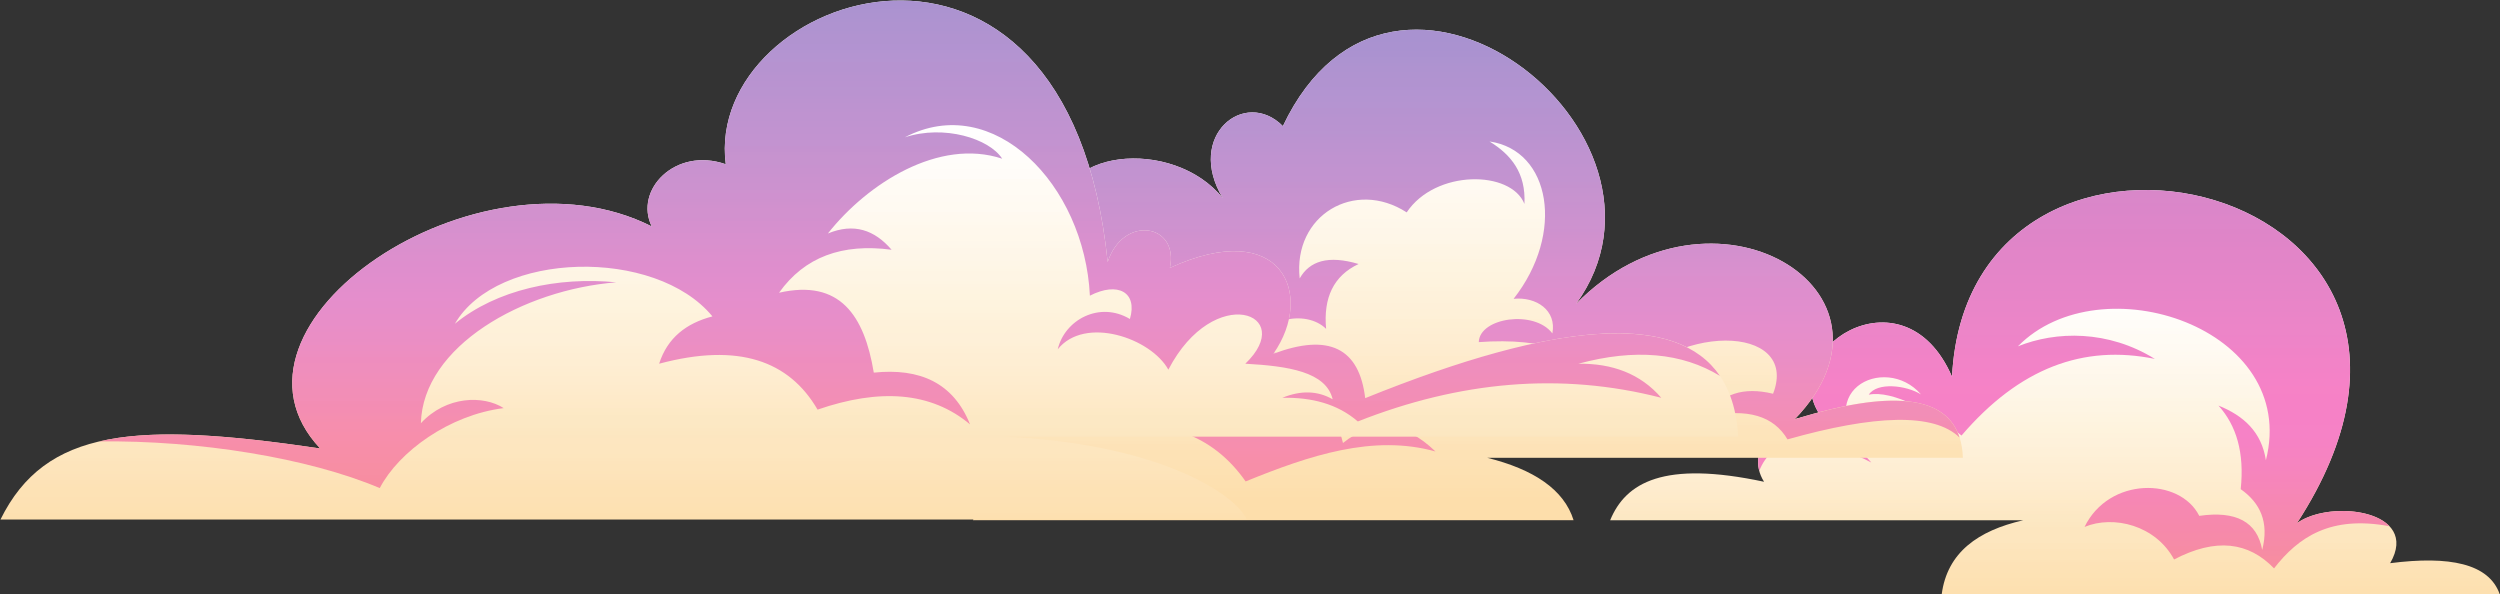 <?xml version="1.0" encoding="UTF-8"?>
<svg id="Layer_2" data-name="Layer 2" xmlns="http://www.w3.org/2000/svg" xmlns:xlink="http://www.w3.org/1999/xlink" viewBox="0 0 3128.04 743.74">
  <rect x="0" y="0" width="3128.04" height="743.74" fill="#333333" stroke="none"/>
  <defs>
    <style>
      .cls-1 {
        clip-path: url(#clippath-11);
      }

      .cls-2 {
        fill: url(#linear-gradient);
      }

      .cls-2, .cls-3, .cls-4, .cls-5, .cls-6, .cls-7, .cls-8 {
        stroke-width: 0px;
      }

      .cls-3 {
        fill: url(#linear-gradient-6);
      }

      .cls-9 {
        clip-path: url(#clippath-2);
      }

      .cls-10 {
        clip-path: url(#clippath-6);
      }

      .cls-4 {
        fill: url(#linear-gradient-5);
      }

      .cls-5 {
        fill: none;
      }

      .cls-11 {
        clip-path: url(#clippath-7);
      }

      .cls-12 {
        clip-path: url(#clippath-1);
      }

      .cls-13 {
        clip-path: url(#clippath-4);
      }

      .cls-6 {
        fill: url(#linear-gradient-2);
      }

      .cls-7 {
        fill: url(#linear-gradient-3);
      }

      .cls-14 {
        clip-path: url(#clippath-9);
      }

      .cls-15 {
        clip-path: url(#clippath);
      }

      .cls-16 {
        clip-path: url(#clippath-3);
      }

      .cls-17 {
        clip-path: url(#clippath-8);
      }

      .cls-18 {
        clip-path: url(#clippath-5);
      }

      .cls-19 {
        clip-path: url(#clippath-10);
      }

      .cls-8 {
        fill: url(#linear-gradient-4);
      }
    </style>
    <clipPath id="clippath">
      <rect class="cls-5" x="2014.04" y="236.74" width="1114" height="507"/>
    </clipPath>
    <clipPath id="clippath-1">
      <path class="cls-5" d="M2429.48,743.61h698.25c-13.44-38.64-63.1-48.41-137.13-38.95,38.44-66.16-74.96-80.54-116.65-49.99,279.4-429.65-410.86-587.05-431.55-183.32-61.32-141.33-224.49-30.66-162.96,50.92-52.5-7.98-98.17,39.38-72.24,80.53-125.68-26.88-173.14.95-192.57,48.2h516.71c-56.28,12.91-94.92,40.11-101.85,92.61"/>
    </clipPath>
    <linearGradient id="linear-gradient" x1="-4366.24" y1="-741.82" x2="-4364.91" y2="-741.82" gradientTransform="translate(-372694.21 -2208077.11) rotate(-90) scale(505.89 -505.89)" gradientUnits="userSpaceOnUse">
      <stop offset="0" stop-color="#fddeab"/>
      <stop offset="0" stop-color="#fddeac"/>
      <stop offset=".01" stop-color="#fddfad"/>
      <stop offset=".02" stop-color="#fddfae"/>
      <stop offset=".02" stop-color="#fddfaf"/>
      <stop offset=".02" stop-color="#fde0af"/>
      <stop offset=".03" stop-color="#fde0b0"/>
      <stop offset=".03" stop-color="#fde0b0"/>
      <stop offset=".04" stop-color="#fde0b1"/>
      <stop offset=".04" stop-color="#fde1b2"/>
      <stop offset=".05" stop-color="#fde1b2"/>
      <stop offset=".05" stop-color="#fde1b3"/>
      <stop offset=".06" stop-color="#fde2b4"/>
      <stop offset=".07" stop-color="#fde2b5"/>
      <stop offset=".07" stop-color="#fde2b6"/>
      <stop offset=".08" stop-color="#fde2b6"/>
      <stop offset=".08" stop-color="#fde2b7"/>
      <stop offset=".09" stop-color="#fde3b8"/>
      <stop offset=".09" stop-color="#fde3b9"/>
      <stop offset=".09" stop-color="#fde4ba"/>
      <stop offset=".1" stop-color="#fde4ba"/>
      <stop offset=".11" stop-color="#fde4bb"/>
      <stop offset=".11" stop-color="#fde5bd"/>
      <stop offset=".12" stop-color="#fde5bd"/>
      <stop offset=".12" stop-color="#fde6be"/>
      <stop offset=".12" stop-color="#fde6bf"/>
      <stop offset=".14" stop-color="#fde6bf"/>
      <stop offset=".15" stop-color="#fce6c0"/>
      <stop offset=".15" stop-color="#fce7c1"/>
      <stop offset=".16" stop-color="#fce7c2"/>
      <stop offset=".16" stop-color="#fce7c3"/>
      <stop offset=".16" stop-color="#fce8c3"/>
      <stop offset=".17" stop-color="#fce8c4"/>
      <stop offset=".18" stop-color="#fde8c5"/>
      <stop offset=".18" stop-color="#fde9c6"/>
      <stop offset=".19" stop-color="#fde9c7"/>
      <stop offset=".19" stop-color="#fde9c8"/>
      <stop offset=".2" stop-color="#feeac8"/>
      <stop offset=".2" stop-color="#feeac9"/>
      <stop offset=".2" stop-color="#feebca"/>
      <stop offset=".21" stop-color="#feebcb"/>
      <stop offset=".21" stop-color="#feebcb"/>
      <stop offset=".21" stop-color="#feebcc"/>
      <stop offset=".22" stop-color="#feebcd"/>
      <stop offset=".22" stop-color="#feecce"/>
      <stop offset=".23" stop-color="#feeccf"/>
      <stop offset=".23" stop-color="#feeccf"/>
      <stop offset=".24" stop-color="#feedd0"/>
      <stop offset=".24" stop-color="#feedd1"/>
      <stop offset=".25" stop-color="#feedd2"/>
      <stop offset=".25" stop-color="#feeed3"/>
      <stop offset=".26" stop-color="#feeed3"/>
      <stop offset=".27" stop-color="#feeed4"/>
      <stop offset=".27" stop-color="#feefd5"/>
      <stop offset=".28" stop-color="#feefd6"/>
      <stop offset=".28" stop-color="#fef0d7"/>
      <stop offset=".29" stop-color="#fef0d8"/>
      <stop offset=".29" stop-color="#fef0d8"/>
      <stop offset=".3" stop-color="#fef0d9"/>
      <stop offset=".3" stop-color="#fef1da"/>
      <stop offset=".31" stop-color="#fef1db"/>
      <stop offset=".32" stop-color="#fef2dc"/>
      <stop offset=".33" stop-color="#fef3dd"/>
      <stop offset=".34" stop-color="#fef3de"/>
      <stop offset=".34" stop-color="#fef3df"/>
      <stop offset=".35" stop-color="#fef4e0"/>
      <stop offset=".36" stop-color="#fef4e1"/>
      <stop offset=".36" stop-color="#fef4e2"/>
      <stop offset=".37" stop-color="#fef5e3"/>
      <stop offset=".37" stop-color="#fef5e3"/>
      <stop offset=".38" stop-color="#fef5e4"/>
      <stop offset=".38" stop-color="#fef5e4"/>
      <stop offset=".39" stop-color="#fef6e5"/>
      <stop offset=".39" stop-color="#fef6e7"/>
      <stop offset=".4" stop-color="#fef6e8"/>
      <stop offset=".41" stop-color="#fef6e8"/>
      <stop offset=".41" stop-color="#fef6e9"/>
      <stop offset=".42" stop-color="#fef7ea"/>
      <stop offset=".43" stop-color="#fef7eb"/>
      <stop offset=".44" stop-color="#fff8ec"/>
      <stop offset=".45" stop-color="#fff8ed"/>
      <stop offset=".45" stop-color="#fff9ee"/>
      <stop offset=".46" stop-color="#fff9ef"/>
      <stop offset=".46" stop-color="#fff9f0"/>
      <stop offset=".47" stop-color="#fff9f1"/>
      <stop offset=".47" stop-color="#fffaf1"/>
      <stop offset=".48" stop-color="#fffaf2"/>
      <stop offset=".48" stop-color="#fffaf3"/>
      <stop offset=".5" stop-color="#fffbf4"/>
      <stop offset=".51" stop-color="#fffbf4"/>
      <stop offset=".51" stop-color="#fffbf6"/>
      <stop offset=".52" stop-color="#fffcf6"/>
      <stop offset=".52" stop-color="#fffcf7"/>
      <stop offset=".52" stop-color="#fffcf8"/>
      <stop offset=".53" stop-color="#fffcf8"/>
      <stop offset=".54" stop-color="#fffdf9"/>
      <stop offset=".55" stop-color="#fffdfa"/>
      <stop offset=".55" stop-color="#fffefb"/>
      <stop offset=".56" stop-color="#fffefb"/>
      <stop offset=".57" stop-color="#fffefc"/>
      <stop offset=".58" stop-color="#fffefd"/>
      <stop offset=".59" stop-color="#fffffe"/>
      <stop offset=".59" stop-color="#fff"/>
      <stop offset=".62" stop-color="#fff"/>
      <stop offset=".75" stop-color="#fff"/>
      <stop offset="1" stop-color="#fff"/>
    </linearGradient>
    <clipPath id="clippath-2">
      <rect class="cls-5" x="2199.04" y="236.74" width="791" height="475"/>
    </clipPath>
    <clipPath id="clippath-3">
      <path class="cls-5" d="M2989.77,658.45c-23.1-24.57-86.84-24.99-115.82-3.78,279.4-429.65-410.86-587.05-431.55-183.32-61.32-141.33-224.49-30.66-162.96,50.92-46.72-7.03-87.99,29.61-78.22,66.89,15.12-39.28,62.68-52.92,110.67-31.71-17.01-4.31-35.17-4-54.7.94,31.71-.63,59.43,6.82,84.31,20.37-83.68-88.73,17.12-137.55,62.06-85.26-18.48-11.55-54.92-15.64-65.31.32,29.61-6.09,80.64,21.94,116.03,51.13,72.34-84.42,152.35-114.24,241.92-95.87-58.49-36.22-123.48-35.06-171.36-15.75,103.43-105.42,352.27-22.99,310.27,142.59-5.35-35.48-27.93-55.85-59.33-68.46,22.37,24.78,32.66,58.81,27.83,104.58,24.57,17.33,35.7,41.48,26.88,76.03-6.3-35.39-32.97-49.25-78.75-42.63-24.25-48.2-112.77-49.15-143.54,13.85,36.43-15.12,89.04-1.99,112.04,40.74,52.6-27.61,93.45-21.73,125.06,11.13,30.55-39.26,70.77-66.56,144.48-52.71"/>
    </clipPath>
    <linearGradient id="linear-gradient-2" x1="-4366.23" y1="-742.78" x2="-4364.87" y2="-742.78" gradientTransform="translate(-348988.28 -2066440.37) rotate(-90) scale(473.44 -473.44)" gradientUnits="userSpaceOnUse">
      <stop offset="0" stop-color="#f78d9f"/>
      <stop offset="0" stop-color="#f78da0"/>
      <stop offset="0" stop-color="#f78da1"/>
      <stop offset=".01" stop-color="#f78da1"/>
      <stop offset=".02" stop-color="#f78da2"/>
      <stop offset=".02" stop-color="#f68da3"/>
      <stop offset=".02" stop-color="#f68ca3"/>
      <stop offset=".03" stop-color="#f68ca4"/>
      <stop offset=".03" stop-color="#f68ba4"/>
      <stop offset=".04" stop-color="#f68ba5"/>
      <stop offset=".04" stop-color="#f68ba6"/>
      <stop offset=".04" stop-color="#f68ba7"/>
      <stop offset=".05" stop-color="#f68ba7"/>
      <stop offset=".05" stop-color="#f68ba8"/>
      <stop offset=".05" stop-color="#f68aa8"/>
      <stop offset=".06" stop-color="#f68aa9"/>
      <stop offset=".06" stop-color="#f68aa9"/>
      <stop offset=".07" stop-color="#f689aa"/>
      <stop offset=".07" stop-color="#f689aa"/>
      <stop offset=".07" stop-color="#f689ab"/>
      <stop offset=".08" stop-color="#f689ab"/>
      <stop offset=".08" stop-color="#f689ac"/>
      <stop offset=".09" stop-color="#f689ad"/>
      <stop offset=".09" stop-color="#f688ad"/>
      <stop offset=".09" stop-color="#f688ae"/>
      <stop offset=".1" stop-color="#f688af"/>
      <stop offset=".1" stop-color="#f688b0"/>
      <stop offset=".11" stop-color="#f688b0"/>
      <stop offset=".11" stop-color="#f688b1"/>
      <stop offset=".11" stop-color="#f688b1"/>
      <stop offset=".12" stop-color="#f688b2"/>
      <stop offset=".12" stop-color="#f687b2"/>
      <stop offset=".12" stop-color="#f687b3"/>
      <stop offset=".13" stop-color="#f687b4"/>
      <stop offset=".13" stop-color="#f687b4"/>
      <stop offset=".14" stop-color="#f687b5"/>
      <stop offset=".14" stop-color="#f687b6"/>
      <stop offset=".14" stop-color="#f687b7"/>
      <stop offset=".15" stop-color="#f687b7"/>
      <stop offset=".15" stop-color="#f686b8"/>
      <stop offset=".16" stop-color="#f686b9"/>
      <stop offset=".16" stop-color="#f686b9"/>
      <stop offset=".16" stop-color="#f686ba"/>
      <stop offset=".17" stop-color="#f685ba"/>
      <stop offset=".17" stop-color="#f685bb"/>
      <stop offset=".18" stop-color="#f685bc"/>
      <stop offset=".18" stop-color="#f685bc"/>
      <stop offset=".18" stop-color="#f685bd"/>
      <stop offset=".19" stop-color="#f684be"/>
      <stop offset=".19" stop-color="#f684be"/>
      <stop offset=".2" stop-color="#f684bf"/>
      <stop offset=".2" stop-color="#f684bf"/>
      <stop offset=".2" stop-color="#f684c0"/>
      <stop offset=".21" stop-color="#f684c0"/>
      <stop offset=".21" stop-color="#f683c1"/>
      <stop offset=".21" stop-color="#f683c1"/>
      <stop offset=".22" stop-color="#f683c2"/>
      <stop offset=".22" stop-color="#f683c2"/>
      <stop offset=".23" stop-color="#f683c2"/>
      <stop offset=".23" stop-color="#f682c3"/>
      <stop offset=".23" stop-color="#f682c3"/>
      <stop offset=".24" stop-color="#f682c4"/>
      <stop offset=".24" stop-color="#f682c4"/>
      <stop offset=".25" stop-color="#f682c5"/>
      <stop offset=".25" stop-color="#f682c5"/>
      <stop offset=".25" stop-color="#f682c6"/>
      <stop offset=".26" stop-color="#f682c6"/>
      <stop offset=".27" stop-color="#f682c6"/>
      <stop offset=".28" stop-color="#f681c6"/>
      <stop offset=".31" stop-color="#f681c6"/>
      <stop offset=".33" stop-color="#f681c6"/>
      <stop offset=".34" stop-color="#f682c6"/>
      <stop offset=".36" stop-color="#f582c7"/>
      <stop offset=".36" stop-color="#f582c7"/>
      <stop offset=".37" stop-color="#f482c7"/>
      <stop offset=".37" stop-color="#f482c7"/>
      <stop offset=".38" stop-color="#f382c7"/>
      <stop offset=".38" stop-color="#f382c7"/>
      <stop offset=".39" stop-color="#f283c7"/>
      <stop offset=".4" stop-color="#f283c7"/>
      <stop offset=".41" stop-color="#f183c7"/>
      <stop offset=".41" stop-color="#f083c7"/>
      <stop offset=".42" stop-color="#f083c7"/>
      <stop offset=".43" stop-color="#ef84c8"/>
      <stop offset=".43" stop-color="#ee84c8"/>
      <stop offset=".44" stop-color="#ee84c8"/>
      <stop offset=".45" stop-color="#ed84c8"/>
      <stop offset=".45" stop-color="#ed85c8"/>
      <stop offset=".47" stop-color="#ec85c8"/>
      <stop offset=".47" stop-color="#eb85c8"/>
      <stop offset=".48" stop-color="#eb85c8"/>
      <stop offset=".48" stop-color="#eb85c8"/>
      <stop offset=".49" stop-color="#ea85c8"/>
      <stop offset=".5" stop-color="#e985c8"/>
      <stop offset=".51" stop-color="#e985c8"/>
      <stop offset=".52" stop-color="#e885c8"/>
      <stop offset=".52" stop-color="#e785c8"/>
      <stop offset=".53" stop-color="#e785c8"/>
      <stop offset=".54" stop-color="#e685c8"/>
      <stop offset=".55" stop-color="#e685c8"/>
      <stop offset=".55" stop-color="#e585c8"/>
      <stop offset=".56" stop-color="#e585c8"/>
      <stop offset=".57" stop-color="#e485c8"/>
      <stop offset=".57" stop-color="#e485c8"/>
      <stop offset=".58" stop-color="#e385c8"/>
      <stop offset=".59" stop-color="#e385c8"/>
      <stop offset=".59" stop-color="#e285c8"/>
      <stop offset=".61" stop-color="#e285c8"/>
      <stop offset=".62" stop-color="#e185c8"/>
      <stop offset=".62" stop-color="#e185c8"/>
      <stop offset=".62" stop-color="#e085c8"/>
      <stop offset=".63" stop-color="#e085c8"/>
      <stop offset=".63" stop-color="#df85c8"/>
      <stop offset=".64" stop-color="#df85c8"/>
      <stop offset=".65" stop-color="#de85c8"/>
      <stop offset=".66" stop-color="#de86c9"/>
      <stop offset=".67" stop-color="#dd86c9"/>
      <stop offset=".68" stop-color="#dd86c9"/>
      <stop offset=".68" stop-color="#dc86c9"/>
      <stop offset=".69" stop-color="#db86c9"/>
      <stop offset=".7" stop-color="#db86c9"/>
      <stop offset=".7" stop-color="#da86c9"/>
      <stop offset=".71" stop-color="#da87c9"/>
      <stop offset=".72" stop-color="#d987c9"/>
      <stop offset=".73" stop-color="#d887c9"/>
      <stop offset=".73" stop-color="#d887c9"/>
      <stop offset=".75" stop-color="#d787c9"/>
      <stop offset="1" stop-color="#d787c9"/>
    </linearGradient>
    <clipPath id="clippath-4">
      <rect class="cls-5" x="964.67" y="37" width="1492" height="614"/>
    </clipPath>
    <clipPath id="clippath-5">
      <path class="cls-5" d="M964.79,554.71h354.79c-49.88,16.28-80.54,51.76-102.27,96.18h751.59c-12.07-38.54-49.98-63.63-108.15-78.12h595.25c-2.52-76.55-75.6-89.98-210.42-48.19,155.3-160.76-104.26-317.1-273.63-144.27,154.87-212.73-228.8-513.98-366.77-222.5-47.67-48.09-122.32,12.08-75.18,90.19-61.43-76.85-215.98-63.62-204.44,33.08-121.8-65.1-287.07,104.26-126.31,210.53-154.56-33.4-226.17-7.78-234.46,63.1"/>
    </clipPath>
    <linearGradient id="linear-gradient-3" x1="-4367.68" y1="-738.14" x2="-4366.4" y2="-738.14" gradientTransform="translate(-451348.6 -2680165.02) rotate(-90) scale(613.78 -613.78)" gradientUnits="userSpaceOnUse">
      <stop offset="0" stop-color="#fddeab"/>
      <stop offset="0" stop-color="#fddeac"/>
      <stop offset=".01" stop-color="#fddfad"/>
      <stop offset=".02" stop-color="#fddfae"/>
      <stop offset=".02" stop-color="#fddfae"/>
      <stop offset=".02" stop-color="#fde0af"/>
      <stop offset=".03" stop-color="#fde0b0"/>
      <stop offset=".04" stop-color="#fde0b1"/>
      <stop offset=".04" stop-color="#fde1b2"/>
      <stop offset=".05" stop-color="#fde1b2"/>
      <stop offset=".05" stop-color="#fde1b3"/>
      <stop offset=".06" stop-color="#fde1b4"/>
      <stop offset=".07" stop-color="#fde2b5"/>
      <stop offset=".08" stop-color="#fde2b5"/>
      <stop offset=".08" stop-color="#fde2b7"/>
      <stop offset=".09" stop-color="#fde2b7"/>
      <stop offset=".09" stop-color="#fde3b8"/>
      <stop offset=".09" stop-color="#fde3b9"/>
      <stop offset=".1" stop-color="#fde4ba"/>
      <stop offset=".1" stop-color="#fde4ba"/>
      <stop offset=".11" stop-color="#fde4bb"/>
      <stop offset=".12" stop-color="#fde4bc"/>
      <stop offset=".12" stop-color="#fde5bd"/>
      <stop offset=".12" stop-color="#fde5be"/>
      <stop offset=".13" stop-color="#fde6be"/>
      <stop offset=".13" stop-color="#fde6bf"/>
      <stop offset=".14" stop-color="#fde6bf"/>
      <stop offset=".16" stop-color="#fde6c0"/>
      <stop offset=".16" stop-color="#fce7c1"/>
      <stop offset=".16" stop-color="#fce7c2"/>
      <stop offset=".17" stop-color="#fce7c3"/>
      <stop offset=".17" stop-color="#fce8c3"/>
      <stop offset=".18" stop-color="#fce8c4"/>
      <stop offset=".19" stop-color="#fde8c5"/>
      <stop offset=".19" stop-color="#fde9c6"/>
      <stop offset=".2" stop-color="#fde9c7"/>
      <stop offset=".2" stop-color="#fde9c7"/>
      <stop offset=".2" stop-color="#feeac8"/>
      <stop offset=".21" stop-color="#feeac9"/>
      <stop offset=".21" stop-color="#feeaca"/>
      <stop offset=".22" stop-color="#feebca"/>
      <stop offset=".22" stop-color="#feebcc"/>
      <stop offset=".23" stop-color="#feebcc"/>
      <stop offset=".23" stop-color="#feeccd"/>
      <stop offset=".23" stop-color="#feecce"/>
      <stop offset=".24" stop-color="#feeccf"/>
      <stop offset=".24" stop-color="#feeccf"/>
      <stop offset=".25" stop-color="#feecd0"/>
      <stop offset=".25" stop-color="#feedd1"/>
      <stop offset=".26" stop-color="#feedd2"/>
      <stop offset=".27" stop-color="#feeed3"/>
      <stop offset=".27" stop-color="#feeed4"/>
      <stop offset=".28" stop-color="#feefd4"/>
      <stop offset=".29" stop-color="#feefd5"/>
      <stop offset=".29" stop-color="#fef0d7"/>
      <stop offset=".3" stop-color="#fef0d8"/>
      <stop offset=".3" stop-color="#fef0d8"/>
      <stop offset=".31" stop-color="#fef0d9"/>
      <stop offset=".32" stop-color="#fef1da"/>
      <stop offset=".33" stop-color="#fef1db"/>
      <stop offset=".34" stop-color="#fef2dc"/>
      <stop offset=".34" stop-color="#fef3dd"/>
      <stop offset=".35" stop-color="#fef3de"/>
      <stop offset=".36" stop-color="#fef3df"/>
      <stop offset=".37" stop-color="#fef4e0"/>
      <stop offset=".38" stop-color="#fef4e0"/>
      <stop offset=".38" stop-color="#fef4e2"/>
      <stop offset=".38" stop-color="#fef4e2"/>
      <stop offset=".39" stop-color="#fef5e3"/>
      <stop offset=".39" stop-color="#fef5e4"/>
      <stop offset=".4" stop-color="#fef5e4"/>
      <stop offset=".41" stop-color="#fef5e5"/>
      <stop offset=".41" stop-color="#fef6e6"/>
      <stop offset=".41" stop-color="#fef6e7"/>
      <stop offset=".42" stop-color="#fef6e8"/>
      <stop offset=".42" stop-color="#fef6e8"/>
      <stop offset=".43" stop-color="#fef6e9"/>
      <stop offset=".44" stop-color="#fef7ea"/>
      <stop offset=".45" stop-color="#fef7eb"/>
      <stop offset=".45" stop-color="#fff8eb"/>
      <stop offset=".46" stop-color="#fff8ec"/>
      <stop offset=".47" stop-color="#fff8ed"/>
      <stop offset=".48" stop-color="#fff9ee"/>
      <stop offset=".48" stop-color="#fff9ef"/>
      <stop offset=".49" stop-color="#fff9f0"/>
      <stop offset=".49" stop-color="#fff9f1"/>
      <stop offset=".5" stop-color="#fffaf2"/>
      <stop offset=".5" stop-color="#fffaf2"/>
      <stop offset=".52" stop-color="#fffaf3"/>
      <stop offset=".52" stop-color="#fffbf4"/>
      <stop offset=".53" stop-color="#fffbf4"/>
      <stop offset=".54" stop-color="#fffbf6"/>
      <stop offset=".54" stop-color="#fffcf6"/>
      <stop offset=".54" stop-color="#fffcf7"/>
      <stop offset=".55" stop-color="#fffcf8"/>
      <stop offset=".55" stop-color="#fffcf8"/>
      <stop offset=".56" stop-color="#fffdf9"/>
      <stop offset=".57" stop-color="#fffdfa"/>
      <stop offset=".58" stop-color="#fffefb"/>
      <stop offset=".59" stop-color="#fffefb"/>
      <stop offset=".59" stop-color="#fffefc"/>
      <stop offset=".6" stop-color="#fffefd"/>
      <stop offset=".61" stop-color="#fffffe"/>
      <stop offset=".62" stop-color="#fff"/>
      <stop offset=".75" stop-color="#fff"/>
      <stop offset="1" stop-color="#fff"/>
    </linearGradient>
    <clipPath id="clippath-6">
      <rect class="cls-5" x="970.67" y="37" width="1482" height="566"/>
    </clipPath>
    <clipPath id="clippath-7">
      <path class="cls-5" d="M2451.9,547.57c-17.21-53.76-87.88-59.64-206.32-22.99,155.3-160.76-104.26-317.1-273.63-144.27,154.87-212.73-228.8-513.98-366.77-222.5-47.67-48.09-122.32,12.08-75.18,90.19-61.43-76.85-215.98-63.62-204.44,33.08-121.8-65.1-287.07,104.26-126.31,210.53-135.66-29.4-207.48-13.13-228.59,39.16,84.84-38.64,155.82-39.48,210.63,3.99,13.44-21.73,49.25-29.93,115.71-19.53-72.66-29.72-119.49-98.81-75.18-127.79-.52,31.72,16.48,58.39,52.61,59.44-61.11-137.55,122.85-139.13,156.34-2.31-19.53,15.32-23,36.85-13.54,63.21-36.33-5.15-56.28,9.02-70.56,30.02,109.62-21.94,172.41,8.3,211.89,64.58,79.91-32.55,159.61-59.22,237.52-37.48-39.06-37.6-77.6-41.16-115.72-10.61-10.18-43.05-34.96-66.15-81.16-60.06,14.8-17.11,32.76-19.11,52.61-12.07-12.08-35.91-58.28-50.51-90.2-34.55,13.02-51.45,72.66-60.9,97.65-36.12-3.57-38.74,9.14-66.36,40.64-81.16-38.23-11.35-61.43-3.68-73.71,18.06-8.61-79.18,68.88-124.74,133.88-82.64,35.91-53.87,130.52-52.92,147.32-10.6,1.99-38.64-16.6-61.53-43.69-78.13,76.44,11.03,94.71,114.56,30.14,196.88,28.14-2.84,54.07,14.18,48.51,43.26-22.47-29.82-91.14-19.85-92.09,10.92,81.9-5.99,143.02,12.92,172.84,69.09,67.41-95.44,229.52-92.4,195.4-4.51-36.75-8.83-64.99-.53-82.63,28.55,51.13-11.13,83.58-.31,100.69,28.57,108.36-30.56,183.22-33.71,215.35-2.21"/>
    </clipPath>
    <linearGradient id="linear-gradient-4" x1="-4367.79" y1="-738.84" x2="-4366.48" y2="-738.84" gradientTransform="translate(-415939.17 -2468397.53) rotate(-90) scale(565.28 -565.28)" gradientUnits="userSpaceOnUse">
      <stop offset="0" stop-color="#f78d9f"/>
      <stop offset="0" stop-color="#f78da0"/>
      <stop offset="0" stop-color="#f78da1"/>
      <stop offset=".01" stop-color="#f78da1"/>
      <stop offset=".02" stop-color="#f78da2"/>
      <stop offset=".02" stop-color="#f78ea2"/>
      <stop offset=".02" stop-color="#f78ea3"/>
      <stop offset=".03" stop-color="#f78ea3"/>
      <stop offset=".03" stop-color="#f78ea4"/>
      <stop offset=".04" stop-color="#f78ea5"/>
      <stop offset=".04" stop-color="#f78ea5"/>
      <stop offset=".04" stop-color="#f78ea6"/>
      <stop offset=".05" stop-color="#f78ea6"/>
      <stop offset=".05" stop-color="#f78ea7"/>
      <stop offset=".05" stop-color="#f78ea8"/>
      <stop offset=".06" stop-color="#f78ea8"/>
      <stop offset=".06" stop-color="#f78ea8"/>
      <stop offset=".07" stop-color="#f78ea9"/>
      <stop offset=".07" stop-color="#f78ea9"/>
      <stop offset=".07" stop-color="#f78eaa"/>
      <stop offset=".08" stop-color="#f78eab"/>
      <stop offset=".08" stop-color="#f78eac"/>
      <stop offset=".09" stop-color="#f78ead"/>
      <stop offset=".09" stop-color="#f68ead"/>
      <stop offset=".09" stop-color="#f68eae"/>
      <stop offset=".1" stop-color="#f68eae"/>
      <stop offset=".1" stop-color="#f58eaf"/>
      <stop offset=".11" stop-color="#f58eaf"/>
      <stop offset=".11" stop-color="#f58eb0"/>
      <stop offset=".11" stop-color="#f58eb0"/>
      <stop offset=".12" stop-color="#f48eb1"/>
      <stop offset=".12" stop-color="#f48db2"/>
      <stop offset=".12" stop-color="#f48db2"/>
      <stop offset=".13" stop-color="#f38db3"/>
      <stop offset=".13" stop-color="#f38db4"/>
      <stop offset=".14" stop-color="#f38eb5"/>
      <stop offset=".14" stop-color="#f38eb5"/>
      <stop offset=".14" stop-color="#f28eb6"/>
      <stop offset=".15" stop-color="#f28eb7"/>
      <stop offset=".15" stop-color="#f28eb7"/>
      <stop offset=".16" stop-color="#f18eb8"/>
      <stop offset=".16" stop-color="#f18eb8"/>
      <stop offset=".16" stop-color="#f18eb9"/>
      <stop offset=".17" stop-color="#f18eba"/>
      <stop offset=".17" stop-color="#f08eba"/>
      <stop offset=".18" stop-color="#f08ebb"/>
      <stop offset=".18" stop-color="#f08ebb"/>
      <stop offset=".18" stop-color="#ef8ebc"/>
      <stop offset=".19" stop-color="#ef8ebd"/>
      <stop offset=".19" stop-color="#ef8ebd"/>
      <stop offset=".2" stop-color="#ef8ebe"/>
      <stop offset=".2" stop-color="#ee8dbe"/>
      <stop offset=".2" stop-color="#ee8dbf"/>
      <stop offset=".21" stop-color="#ee8ec0"/>
      <stop offset=".21" stop-color="#ed8ec0"/>
      <stop offset=".21" stop-color="#ed8ec1"/>
      <stop offset=".22" stop-color="#ec8ec2"/>
      <stop offset=".22" stop-color="#ec8ec3"/>
      <stop offset=".23" stop-color="#eb8ec3"/>
      <stop offset=".23" stop-color="#eb8ec4"/>
      <stop offset=".23" stop-color="#ea8ec4"/>
      <stop offset=".24" stop-color="#ea8ec5"/>
      <stop offset=".24" stop-color="#e98ec5"/>
      <stop offset=".25" stop-color="#e98ec6"/>
      <stop offset=".25" stop-color="#e98ec7"/>
      <stop offset=".25" stop-color="#e98ec7"/>
      <stop offset=".26" stop-color="#e88ec8"/>
      <stop offset=".26" stop-color="#e88ec8"/>
      <stop offset=".27" stop-color="#e78ec9"/>
      <stop offset=".27" stop-color="#e78ec9"/>
      <stop offset=".27" stop-color="#e68ec9"/>
      <stop offset=".28" stop-color="#e68eca"/>
      <stop offset=".28" stop-color="#e68eca"/>
      <stop offset=".29" stop-color="#e58ecb"/>
      <stop offset=".29" stop-color="#e58ecb"/>
      <stop offset=".3" stop-color="#e58ecc"/>
      <stop offset=".3" stop-color="#e48ecc"/>
      <stop offset=".31" stop-color="#e38ecc"/>
      <stop offset=".31" stop-color="#e38ecc"/>
      <stop offset=".32" stop-color="#e28ecc"/>
      <stop offset=".32" stop-color="#e28ecc"/>
      <stop offset=".32" stop-color="#e18ecd"/>
      <stop offset=".33" stop-color="#e18ecd"/>
      <stop offset=".33" stop-color="#e08ecd"/>
      <stop offset=".34" stop-color="#e08ecd"/>
      <stop offset=".34" stop-color="#df8ecd"/>
      <stop offset=".34" stop-color="#df8ecd"/>
      <stop offset=".35" stop-color="#de8ecd"/>
      <stop offset=".36" stop-color="#de8ecd"/>
      <stop offset=".36" stop-color="#dd8fcd"/>
      <stop offset=".36" stop-color="#dc8fcd"/>
      <stop offset=".37" stop-color="#dc8fcd"/>
      <stop offset=".37" stop-color="#db8fcd"/>
      <stop offset=".38" stop-color="#db8fcd"/>
      <stop offset=".38" stop-color="#da90cd"/>
      <stop offset=".38" stop-color="#da90ce"/>
      <stop offset=".39" stop-color="#d990ce"/>
      <stop offset=".39" stop-color="#d990ce"/>
      <stop offset=".39" stop-color="#d890ce"/>
      <stop offset=".4" stop-color="#d790ce"/>
      <stop offset=".4" stop-color="#d790ce"/>
      <stop offset=".41" stop-color="#d690ce"/>
      <stop offset=".41" stop-color="#d690ce"/>
      <stop offset=".41" stop-color="#d590ce"/>
      <stop offset=".42" stop-color="#d490ce"/>
      <stop offset=".42" stop-color="#d390ce"/>
      <stop offset=".43" stop-color="#d391ce"/>
      <stop offset=".43" stop-color="#d291ce"/>
      <stop offset=".44" stop-color="#d291ce"/>
      <stop offset=".44" stop-color="#d191ce"/>
      <stop offset=".45" stop-color="#d091ce"/>
      <stop offset=".45" stop-color="#cf91ce"/>
      <stop offset=".45" stop-color="#cf91ce"/>
      <stop offset=".46" stop-color="#ce91cf"/>
      <stop offset=".46" stop-color="#ce92cf"/>
      <stop offset=".47" stop-color="#cd92cf"/>
      <stop offset=".47" stop-color="#cd92cf"/>
      <stop offset=".48" stop-color="#cc92cf"/>
      <stop offset=".48" stop-color="#cc92cf"/>
      <stop offset=".48" stop-color="#cb92cf"/>
      <stop offset=".49" stop-color="#ca92cf"/>
      <stop offset=".49" stop-color="#ca92cf"/>
      <stop offset=".5" stop-color="#c992cf"/>
      <stop offset=".5" stop-color="#c992cf"/>
      <stop offset=".5" stop-color="#c892cf"/>
      <stop offset=".51" stop-color="#c893cf"/>
      <stop offset=".52" stop-color="#c793cf"/>
      <stop offset=".52" stop-color="#c693cf"/>
      <stop offset=".53" stop-color="#c693cf"/>
      <stop offset=".53" stop-color="#c592cf"/>
      <stop offset=".54" stop-color="#c493cf"/>
      <stop offset=".54" stop-color="#c493cf"/>
      <stop offset=".54" stop-color="#c393d0"/>
      <stop offset=".55" stop-color="#c393d0"/>
      <stop offset=".55" stop-color="#c293d0"/>
      <stop offset=".56" stop-color="#c293d0"/>
      <stop offset=".57" stop-color="#c193d0"/>
      <stop offset=".57" stop-color="#c093d0"/>
      <stop offset=".58" stop-color="#c093d0"/>
      <stop offset=".59" stop-color="#bf93d0"/>
      <stop offset=".59" stop-color="#be93d0"/>
      <stop offset=".59" stop-color="#be93d0"/>
      <stop offset=".6" stop-color="#bd93d0"/>
      <stop offset=".61" stop-color="#bc93d0"/>
      <stop offset=".61" stop-color="#bb93d0"/>
      <stop offset=".62" stop-color="#ba93d0"/>
      <stop offset=".62" stop-color="#ba93d0"/>
      <stop offset=".62" stop-color="#b994d0"/>
      <stop offset=".63" stop-color="#b993d0"/>
      <stop offset=".64" stop-color="#b893d0"/>
      <stop offset=".65" stop-color="#b893d0"/>
      <stop offset=".65" stop-color="#b793d0"/>
      <stop offset=".66" stop-color="#b693d0"/>
      <stop offset=".66" stop-color="#b693d0"/>
      <stop offset=".67" stop-color="#b594d1"/>
      <stop offset=".68" stop-color="#b494d1"/>
      <stop offset=".68" stop-color="#b494d1"/>
      <stop offset=".69" stop-color="#b394d1"/>
      <stop offset=".7" stop-color="#b293d1"/>
      <stop offset=".7" stop-color="#b293d1"/>
      <stop offset=".7" stop-color="#b193d0"/>
      <stop offset=".71" stop-color="#b193d0"/>
      <stop offset=".72" stop-color="#b093d0"/>
      <stop offset=".73" stop-color="#af93d0"/>
      <stop offset=".73" stop-color="#af93d0"/>
      <stop offset=".74" stop-color="#ae93d0"/>
      <stop offset=".74" stop-color="#ad93d0"/>
      <stop offset=".75" stop-color="#ac93d0"/>
      <stop offset=".75" stop-color="#ac93d0"/>
      <stop offset=".75" stop-color="#ab92d0"/>
      <stop offset=".76" stop-color="#ab92d0"/>
      <stop offset=".76" stop-color="#aa92d0"/>
      <stop offset=".77" stop-color="#aa92d0"/>
      <stop offset=".78" stop-color="#a992d0"/>
      <stop offset=".81" stop-color="#a992d0"/>
      <stop offset=".88" stop-color="#a992d0"/>
      <stop offset="1" stop-color="#a992d0"/>
    </linearGradient>
    <clipPath id="clippath-8">
      <rect class="cls-5" width="2175" height="651"/>
    </clipPath>
    <clipPath id="clippath-9">
      <path class="cls-5" d="M.57,650.09h1559.46c-15.96-34.55-115.61-95.44-303.77-103.74h918.65c-8.82-153.09-161.6-171.68-466.73-48.19-7.45-62.79-45.56-81.59-114.86-55.55,52.18-74.65,9.97-171.57-129.57-107.41,11.96-55.24-58.38-66.99-77.81-7.35-50.4-494.24-505.68-337.16-477.86-122.33-63.31-22.15-114.97,32.44-92.61,77.81-217.34-109.83-560.59,122.84-414.85,277.83-231.42-34.34-343.98-24.89-400.05,88.93"/>
    </clipPath>
    <linearGradient id="linear-gradient-5" x1="-4367.54" y1="-733.83" x2="-4366.28" y2="-733.83" gradientTransform="translate(-475508.28 -2835913.79) rotate(-90) scale(649.47 -649.47)" gradientUnits="userSpaceOnUse">
      <stop offset="0" stop-color="#fddeab"/>
      <stop offset="0" stop-color="#fddeac"/>
      <stop offset=".01" stop-color="#fddfad"/>
      <stop offset=".02" stop-color="#fddfae"/>
      <stop offset=".02" stop-color="#fddfae"/>
      <stop offset=".02" stop-color="#fde0af"/>
      <stop offset=".03" stop-color="#fde0af"/>
      <stop offset=".04" stop-color="#fde0b1"/>
      <stop offset=".04" stop-color="#fde1b2"/>
      <stop offset=".05" stop-color="#fde1b2"/>
      <stop offset=".05" stop-color="#fde1b3"/>
      <stop offset=".06" stop-color="#fde1b4"/>
      <stop offset=".07" stop-color="#fde2b5"/>
      <stop offset=".08" stop-color="#fde2b5"/>
      <stop offset=".08" stop-color="#fde2b6"/>
      <stop offset=".09" stop-color="#fde2b7"/>
      <stop offset=".09" stop-color="#fde3b8"/>
      <stop offset=".09" stop-color="#fde3b9"/>
      <stop offset=".1" stop-color="#fde3ba"/>
      <stop offset=".1" stop-color="#fde4ba"/>
      <stop offset=".11" stop-color="#fde4bb"/>
      <stop offset=".12" stop-color="#fde4bc"/>
      <stop offset=".12" stop-color="#fde5bd"/>
      <stop offset=".12" stop-color="#fde5bd"/>
      <stop offset=".13" stop-color="#fde6be"/>
      <stop offset=".13" stop-color="#fde6bf"/>
      <stop offset=".14" stop-color="#fde6bf"/>
      <stop offset=".15" stop-color="#fde6c0"/>
      <stop offset=".16" stop-color="#fce6c0"/>
      <stop offset=".16" stop-color="#fce7c1"/>
      <stop offset=".16" stop-color="#fce7c1"/>
      <stop offset=".17" stop-color="#fce7c2"/>
      <stop offset=".17" stop-color="#fce8c3"/>
      <stop offset=".18" stop-color="#fce8c4"/>
      <stop offset=".19" stop-color="#fce8c4"/>
      <stop offset=".19" stop-color="#fde9c5"/>
      <stop offset=".2" stop-color="#fde9c6"/>
      <stop offset=".2" stop-color="#fde9c7"/>
      <stop offset=".2" stop-color="#fee9c8"/>
      <stop offset=".21" stop-color="#feeac8"/>
      <stop offset=".21" stop-color="#feeac9"/>
      <stop offset=".22" stop-color="#feeaca"/>
      <stop offset=".22" stop-color="#feebcb"/>
      <stop offset=".23" stop-color="#feebcc"/>
      <stop offset=".23" stop-color="#feebcc"/>
      <stop offset=".23" stop-color="#feebcd"/>
      <stop offset=".24" stop-color="#feecce"/>
      <stop offset=".24" stop-color="#feeccf"/>
      <stop offset=".25" stop-color="#feeccf"/>
      <stop offset=".25" stop-color="#feedd0"/>
      <stop offset=".26" stop-color="#feedd1"/>
      <stop offset=".26" stop-color="#feedd2"/>
      <stop offset=".27" stop-color="#feeed3"/>
      <stop offset=".27" stop-color="#feeed3"/>
      <stop offset=".28" stop-color="#feeed4"/>
      <stop offset=".29" stop-color="#feefd5"/>
      <stop offset=".29" stop-color="#feefd6"/>
      <stop offset=".3" stop-color="#fef0d7"/>
      <stop offset=".3" stop-color="#fef0d7"/>
      <stop offset=".3" stop-color="#fef0d8"/>
      <stop offset=".31" stop-color="#fef0d9"/>
      <stop offset=".32" stop-color="#fef1d9"/>
      <stop offset=".33" stop-color="#fef1da"/>
      <stop offset=".34" stop-color="#fef2db"/>
      <stop offset=".34" stop-color="#fef2dc"/>
      <stop offset=".35" stop-color="#fef3dd"/>
      <stop offset=".36" stop-color="#fef3de"/>
      <stop offset=".37" stop-color="#fef4df"/>
      <stop offset=".38" stop-color="#fef4e0"/>
      <stop offset=".38" stop-color="#fef4e1"/>
      <stop offset=".39" stop-color="#fef4e2"/>
      <stop offset=".39" stop-color="#fef5e3"/>
      <stop offset=".39" stop-color="#fef5e3"/>
      <stop offset=".4" stop-color="#fef5e4"/>
      <stop offset=".41" stop-color="#fef5e4"/>
      <stop offset=".41" stop-color="#fef6e5"/>
      <stop offset=".42" stop-color="#fef6e7"/>
      <stop offset=".42" stop-color="#fef6e7"/>
      <stop offset=".43" stop-color="#fef6e8"/>
      <stop offset=".43" stop-color="#fef6e8"/>
      <stop offset=".44" stop-color="#fef6e9"/>
      <stop offset=".45" stop-color="#fef7ea"/>
      <stop offset=".45" stop-color="#fef7eb"/>
      <stop offset=".46" stop-color="#fff8eb"/>
      <stop offset=".47" stop-color="#fff8ec"/>
      <stop offset=".48" stop-color="#fff8ed"/>
      <stop offset=".48" stop-color="#fff9ee"/>
      <stop offset=".49" stop-color="#fff9ef"/>
      <stop offset=".5" stop-color="#fff9f0"/>
      <stop offset=".5" stop-color="#fff9f1"/>
      <stop offset=".5" stop-color="#fffaf2"/>
      <stop offset=".51" stop-color="#fffaf2"/>
      <stop offset=".52" stop-color="#fffaf3"/>
      <stop offset=".53" stop-color="#fffbf4"/>
      <stop offset=".54" stop-color="#fffbf4"/>
      <stop offset=".55" stop-color="#fffbf5"/>
      <stop offset=".55" stop-color="#fffcf7"/>
      <stop offset=".55" stop-color="#fffcf8"/>
      <stop offset=".56" stop-color="#fffcf8"/>
      <stop offset=".57" stop-color="#fffdf9"/>
      <stop offset=".58" stop-color="#fffdfa"/>
      <stop offset=".59" stop-color="#fffdfb"/>
      <stop offset=".6" stop-color="#fffefc"/>
      <stop offset=".61" stop-color="#fffefd"/>
      <stop offset=".62" stop-color="#fffffe"/>
      <stop offset=".62" stop-color="#fffffe"/>
      <stop offset=".75" stop-color="#fff"/>
      <stop offset="1" stop-color="#fff"/>
    </linearGradient>
    <clipPath id="clippath-10">
      <rect class="cls-5" x="124" width="2029" height="611"/>
    </clipPath>
    <clipPath id="clippath-11">
      <path class="cls-5" d="M2152.02,470.33c-53.65-78.75-200.13-70.77-443.84,27.83-7.45-62.79-45.56-81.59-114.86-55.55,52.18-74.65,9.97-171.57-129.57-107.41,11.96-55.24-58.38-66.99-77.81-7.35-50.4-494.24-505.68-337.16-477.86-122.33-63.31-22.15-114.97,32.44-92.61,77.81-217.34-109.83-560.59,122.84-414.85,277.83-122.33-18.17-211.47-24.05-276.57-8.83,124.11-1.57,261.56,20.48,351.12,58.38,23.73-45.56,86.94-91.55,155.08-100.06-25.2-16.27-71.92-15.54-103.63,18.9,2.52-96.29,127.68-167.05,244.44-176.3-72.87-7.24-149.84,9.14-201.91,51.88,52.81-91.04,250.94-95.98,322.24-9.25-32.55,8.51-56.28,26.67-66.68,59.22,99.65-26.67,162.75-3.56,198.25,57.44,77.28-26.67,141.75-22.68,190.78,18.48-20.79-51.98-62.69-70.77-120.44-64.78-11.86-71.61-42.42-117.29-118.54-99.97,31.92-44.83,79.17-62.05,140.81-53.75-21.32-24.89-47.25-33.81-79.7-20.37,49.46-62.69,139.13-119.81,218.09-93.56-15.96-25.09-72.67-42.94-121.8-26.78,110.56-58.06,224.8,58.91,231.52,198.14,35.07-17.95,59.95-4.3,50.08,29.19-37.9-22.68-81.68.94-90.3,37.9,34.03-42.41,116.76-13.96,138.39,25.52,57.12-109.93,161.91-70.25,96.29-7.46,53.44,2.94,101.11,9.98,109.31,44.53-19.12-11.03-40.22-11.24-63-1.89,36.64-.74,68.98,7.55,94.5,29.6,127.15-50.18,253.78-62.05,379.68-29.6-26.25-30.35-61.54-43.16-103.75-42.64,70.88-19.21,129.68-13.64,177.14,15.23"/>
    </clipPath>
    <linearGradient id="linear-gradient-6" x1="-4367.61" y1="-734.08" x2="-4366.34" y2="-734.08" gradientTransform="translate(-446717.98 -2664028.68) rotate(-90) scale(610.09 -610.09)" gradientUnits="userSpaceOnUse">
      <stop offset="0" stop-color="#f78d9f"/>
      <stop offset="0" stop-color="#f78da0"/>
      <stop offset="0" stop-color="#f78da1"/>
      <stop offset=".01" stop-color="#f78da1"/>
      <stop offset=".02" stop-color="#f78da2"/>
      <stop offset=".02" stop-color="#f78ea2"/>
      <stop offset=".02" stop-color="#f78ea3"/>
      <stop offset=".03" stop-color="#f78ea3"/>
      <stop offset=".03" stop-color="#f78ea4"/>
      <stop offset=".04" stop-color="#f78ea4"/>
      <stop offset=".04" stop-color="#f78ea5"/>
      <stop offset=".04" stop-color="#f78ea6"/>
      <stop offset=".05" stop-color="#f78ea6"/>
      <stop offset=".05" stop-color="#f78ea7"/>
      <stop offset=".05" stop-color="#f78ea7"/>
      <stop offset=".06" stop-color="#f78ea8"/>
      <stop offset=".06" stop-color="#f78ea8"/>
      <stop offset=".07" stop-color="#f78ea9"/>
      <stop offset=".07" stop-color="#f78ea9"/>
      <stop offset=".07" stop-color="#f78eaa"/>
      <stop offset=".08" stop-color="#f78eab"/>
      <stop offset=".08" stop-color="#f78eab"/>
      <stop offset=".09" stop-color="#f78eac"/>
      <stop offset=".09" stop-color="#f68ead"/>
      <stop offset=".09" stop-color="#f68ead"/>
      <stop offset=".1" stop-color="#f68eae"/>
      <stop offset=".1" stop-color="#f68eae"/>
      <stop offset=".11" stop-color="#f58eaf"/>
      <stop offset=".11" stop-color="#f58eaf"/>
      <stop offset=".11" stop-color="#f58eb0"/>
      <stop offset=".12" stop-color="#f48eb1"/>
      <stop offset=".12" stop-color="#f48db1"/>
      <stop offset=".12" stop-color="#f48db2"/>
      <stop offset=".13" stop-color="#f48db3"/>
      <stop offset=".13" stop-color="#f38db3"/>
      <stop offset=".14" stop-color="#f38db4"/>
      <stop offset=".14" stop-color="#f38eb5"/>
      <stop offset=".14" stop-color="#f38eb6"/>
      <stop offset=".15" stop-color="#f28eb6"/>
      <stop offset=".15" stop-color="#f28eb7"/>
      <stop offset=".16" stop-color="#f28eb7"/>
      <stop offset=".16" stop-color="#f18eb8"/>
      <stop offset=".16" stop-color="#f18eb8"/>
      <stop offset=".17" stop-color="#f18eb9"/>
      <stop offset=".17" stop-color="#f18eba"/>
      <stop offset=".18" stop-color="#f08eba"/>
      <stop offset=".18" stop-color="#f08ebb"/>
      <stop offset=".18" stop-color="#f08ebb"/>
      <stop offset=".19" stop-color="#ef8ebc"/>
      <stop offset=".19" stop-color="#ef8ebd"/>
      <stop offset=".2" stop-color="#ef8ebd"/>
      <stop offset=".2" stop-color="#ef8ebe"/>
      <stop offset=".2" stop-color="#ee8dbe"/>
      <stop offset=".21" stop-color="#ee8dbf"/>
      <stop offset=".21" stop-color="#ee8dbf"/>
      <stop offset=".21" stop-color="#ed8ec0"/>
      <stop offset=".22" stop-color="#ed8ec1"/>
      <stop offset=".22" stop-color="#ec8ec2"/>
      <stop offset=".23" stop-color="#ec8ec2"/>
      <stop offset=".23" stop-color="#eb8ec3"/>
      <stop offset=".23" stop-color="#eb8ec4"/>
      <stop offset=".24" stop-color="#ea8ec4"/>
      <stop offset=".24" stop-color="#ea8ec5"/>
      <stop offset=".25" stop-color="#ea8ec5"/>
      <stop offset=".25" stop-color="#e98ec6"/>
      <stop offset=".25" stop-color="#e98ec6"/>
      <stop offset=".26" stop-color="#e98ec7"/>
      <stop offset=".26" stop-color="#e88ec8"/>
      <stop offset=".27" stop-color="#e88ec8"/>
      <stop offset=".27" stop-color="#e78ec8"/>
      <stop offset=".27" stop-color="#e78ec9"/>
      <stop offset=".28" stop-color="#e78ec9"/>
      <stop offset=".28" stop-color="#e68eca"/>
      <stop offset=".29" stop-color="#e68eca"/>
      <stop offset=".29" stop-color="#e68ecb"/>
      <stop offset=".29" stop-color="#e58ecb"/>
      <stop offset=".3" stop-color="#e58ecb"/>
      <stop offset=".3" stop-color="#e58ecc"/>
      <stop offset=".31" stop-color="#e48ecc"/>
      <stop offset=".32" stop-color="#e38ecc"/>
      <stop offset=".32" stop-color="#e38ecc"/>
      <stop offset=".32" stop-color="#e28ecc"/>
      <stop offset=".33" stop-color="#e28ecc"/>
      <stop offset=".33" stop-color="#e18ecd"/>
      <stop offset=".34" stop-color="#e18ecd"/>
      <stop offset=".34" stop-color="#e08ecd"/>
      <stop offset=".34" stop-color="#e08ecd"/>
      <stop offset=".35" stop-color="#df8ecd"/>
      <stop offset=".35" stop-color="#df8ecd"/>
      <stop offset=".36" stop-color="#de8ecd"/>
      <stop offset=".36" stop-color="#de8ecd"/>
      <stop offset=".37" stop-color="#dd8fcd"/>
      <stop offset=".37" stop-color="#dd8fcd"/>
      <stop offset=".38" stop-color="#dc8fcd"/>
      <stop offset=".38" stop-color="#db8fcd"/>
      <stop offset=".38" stop-color="#db8fcd"/>
      <stop offset=".39" stop-color="#da90cd"/>
      <stop offset=".39" stop-color="#da90ce"/>
      <stop offset=".39" stop-color="#d990ce"/>
      <stop offset=".4" stop-color="#d990ce"/>
      <stop offset=".4" stop-color="#d890ce"/>
      <stop offset=".41" stop-color="#d890ce"/>
      <stop offset=".41" stop-color="#d790ce"/>
      <stop offset=".41" stop-color="#d690ce"/>
      <stop offset=".42" stop-color="#d690ce"/>
      <stop offset=".42" stop-color="#d590ce"/>
      <stop offset=".43" stop-color="#d590ce"/>
      <stop offset=".43" stop-color="#d490ce"/>
      <stop offset=".43" stop-color="#d390ce"/>
      <stop offset=".44" stop-color="#d291ce"/>
      <stop offset=".45" stop-color="#d291ce"/>
      <stop offset=".45" stop-color="#d191ce"/>
      <stop offset=".45" stop-color="#d191ce"/>
      <stop offset=".46" stop-color="#d091ce"/>
      <stop offset=".46" stop-color="#cf91ce"/>
      <stop offset=".47" stop-color="#cf91cf"/>
      <stop offset=".48" stop-color="#ce92cf"/>
      <stop offset=".48" stop-color="#cd92cf"/>
      <stop offset=".48" stop-color="#cc92cf"/>
      <stop offset=".49" stop-color="#cc92cf"/>
      <stop offset=".49" stop-color="#cb92cf"/>
      <stop offset=".5" stop-color="#cb92cf"/>
      <stop offset=".5" stop-color="#ca92cf"/>
      <stop offset=".5" stop-color="#ca92cf"/>
      <stop offset=".51" stop-color="#c992cf"/>
      <stop offset=".51" stop-color="#c992cf"/>
      <stop offset=".52" stop-color="#c892cf"/>
      <stop offset=".52" stop-color="#c793cf"/>
      <stop offset=".52" stop-color="#c793cf"/>
      <stop offset=".53" stop-color="#c793cf"/>
      <stop offset=".54" stop-color="#c693cf"/>
      <stop offset=".54" stop-color="#c592cf"/>
      <stop offset=".55" stop-color="#c492cf"/>
      <stop offset=".55" stop-color="#c493cf"/>
      <stop offset=".55" stop-color="#c393d0"/>
      <stop offset=".56" stop-color="#c393d0"/>
      <stop offset=".56" stop-color="#c293d0"/>
      <stop offset=".57" stop-color="#c293d0"/>
      <stop offset=".57" stop-color="#c193d0"/>
      <stop offset=".58" stop-color="#c193d0"/>
      <stop offset=".58" stop-color="#c093d0"/>
      <stop offset=".59" stop-color="#c093d0"/>
      <stop offset=".59" stop-color="#bf93d0"/>
      <stop offset=".6" stop-color="#bf93d0"/>
      <stop offset=".61" stop-color="#be93d0"/>
      <stop offset=".61" stop-color="#bd93d0"/>
      <stop offset=".62" stop-color="#bd93d0"/>
      <stop offset=".62" stop-color="#bc93d0"/>
      <stop offset=".63" stop-color="#bb93d0"/>
      <stop offset=".63" stop-color="#ba93d0"/>
      <stop offset=".64" stop-color="#ba93d0"/>
      <stop offset=".64" stop-color="#b994d0"/>
      <stop offset=".65" stop-color="#b993d0"/>
      <stop offset=".66" stop-color="#b893d0"/>
      <stop offset=".66" stop-color="#b893d0"/>
      <stop offset=".67" stop-color="#b793d0"/>
      <stop offset=".67" stop-color="#b693d0"/>
      <stop offset=".68" stop-color="#b693d0"/>
      <stop offset=".69" stop-color="#b594d1"/>
      <stop offset=".69" stop-color="#b494d1"/>
      <stop offset=".7" stop-color="#b494d1"/>
      <stop offset=".7" stop-color="#b394d1"/>
      <stop offset=".71" stop-color="#b293d1"/>
      <stop offset=".71" stop-color="#b293d1"/>
      <stop offset=".72" stop-color="#b193d0"/>
      <stop offset=".73" stop-color="#b193d0"/>
      <stop offset=".73" stop-color="#b093d0"/>
      <stop offset=".74" stop-color="#af93d0"/>
      <stop offset=".75" stop-color="#af93d0"/>
      <stop offset=".75" stop-color="#ae93d0"/>
      <stop offset=".76" stop-color="#ad93d0"/>
      <stop offset=".76" stop-color="#ad93d0"/>
      <stop offset=".77" stop-color="#ac93d0"/>
      <stop offset=".77" stop-color="#ab93d0"/>
      <stop offset=".77" stop-color="#ab92d0"/>
      <stop offset=".78" stop-color="#aa92d0"/>
      <stop offset=".78" stop-color="#aa92d0"/>
      <stop offset=".81" stop-color="#a992d0"/>
      <stop offset=".88" stop-color="#a992d0"/>
      <stop offset="1" stop-color="#a992d0"/>
    </linearGradient>
  </defs>
  <g id="Layer_1-2" data-name="Layer 1">
    <g>
      <g class="cls-15">
        <g class="cls-12">
          <path class="cls-2" d="M2014.63,743.61h1138.72V67.62h-1138.72v675.99Z"/>
        </g>
      </g>
      <g class="cls-9">
        <g class="cls-16">
          <path class="cls-6" d="M2191.45,711.16h961.9V67.62h-961.9v643.54Z"/>
        </g>
      </g>
      <g class="cls-13">
        <g class="cls-18">
          <path class="cls-7" d="M964.79,650.89h1491.21V-133.67H964.79v784.56Z"/>
        </g>
      </g>
      <g class="cls-10">
        <g class="cls-11">
          <path class="cls-8" d="M970.67,602.38h1481.23V-133.67H970.67v736.05Z"/>
        </g>
      </g>
      <g class="cls-17">
        <g class="cls-14">
          <path class="cls-4" d="M.57,650.09h2174.34V-166.39H.57v816.48Z"/>
        </g>
      </g>
      <g class="cls-19">
        <g class="cls-1">
          <path class="cls-3" d="M124.05,610.71h2027.97V-166.39H124.05v777.1Z"/>
        </g>
      </g>
    </g>
  </g>
</svg>